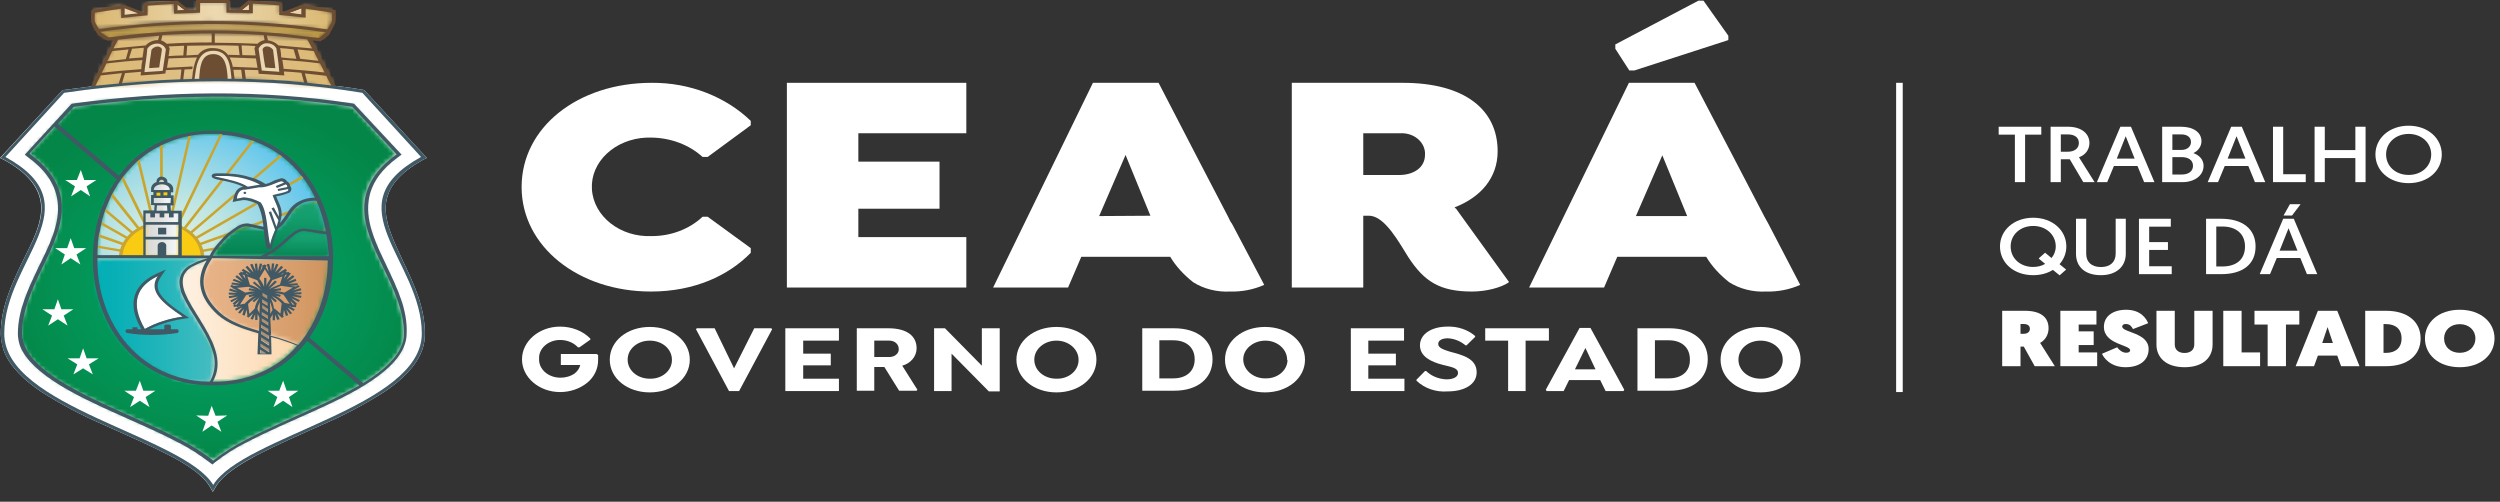 <svg width="578" height="116" viewBox="0 0 578 116" fill="none" xmlns="http://www.w3.org/2000/svg">
<rect x="0" y="0" width="578" height="116" fill="#333333" stroke="none"/>
<g clip-path="url(#clip0_1_1039)">
<path d="M150.678 19.148C133.527 19.148 120.596 29.494 120.596 43.237C120.596 56.981 133.707 67.404 150.498 67.404C160.556 67.404 168.458 63.698 173.576 58.448V57.367L163.609 50.109H162.441C159.388 52.966 155.168 54.587 150.678 54.587C143.405 54.896 137.209 50.032 136.849 43.701C136.49 37.447 142.147 32.119 149.511 31.811H150.678C155.168 31.888 159.388 33.509 162.441 36.289H163.609L173.576 28.954V27.95C167.829 22.391 159.478 19.071 150.678 19.148Z" fill="white"/>
<path d="M181.927 66.478H223.413V54.819H198.449V48.256H217.217V37.37H198.449V30.807H223.413V19.148H181.927V66.478Z" fill="white"/>
<path d="M407.945 50.109L401.39 37.524L391.781 19.148H376.606L353.528 66.478H370.859L373.912 59.374H394.475C395.822 61.613 397.618 63.544 399.773 65.242C402.198 66.787 405.251 67.558 408.304 67.404C411.088 67.481 413.781 66.941 416.206 65.86L408.843 51.731C408.573 51.267 408.304 50.727 407.945 50.109ZM378.222 49.955L384.328 35.903L390.075 49.955H378.222Z" fill="white"/>
<path d="M283.935 50.109L277.38 37.524L267.862 19.148H252.686L229.609 66.478H246.939L249.993 59.374H270.556C271.903 61.613 273.699 63.544 275.854 65.242C278.278 66.787 281.331 67.558 284.384 67.404C287.168 67.481 289.862 66.941 292.287 65.86L284.834 51.731C284.474 51.267 284.205 50.727 283.935 50.109ZM254.123 49.955L260.229 35.825L265.976 49.878L254.123 49.955Z" fill="white"/>
<path d="M336.287 47.947C342.304 45.631 346.255 41.153 346.255 34.976C346.255 25.325 338.622 19.148 324.344 19.148H298.663V66.478H315.185V49.878H316.532C320.214 49.878 323.626 56.363 325.602 59.452C329.283 65.088 332.875 67.404 340.328 67.404C343.651 67.404 347.063 66.478 348.769 65.32L348.859 65.165L336.646 48.256C336.467 48.179 336.377 48.025 336.287 47.947ZM323.716 40.458H315.185V30.807H323.716C326.769 30.652 329.283 32.66 329.463 35.285V35.748C329.463 38.836 326.769 40.381 323.716 40.458Z" fill="white"/>
<path d="M138.286 83.309C138.286 85.24 137.388 87.17 135.772 88.482C134.066 89.872 131.821 90.644 129.486 90.644C124.637 90.644 120.686 87.247 120.686 83.078C120.686 78.908 124.637 75.511 129.486 75.511C132.18 75.511 134.784 76.515 136.49 78.291V78.522L133.976 80.298H133.617C132.629 79.217 131.102 78.6 129.486 78.6C126.792 78.6 124.547 80.53 124.637 82.846V83.001C124.547 85.394 126.792 87.324 129.576 87.324C130.743 87.324 131.91 87.015 132.898 86.32C133.527 85.78 133.976 85.162 134.155 84.39H129.666V81.843H137.927L138.286 82.074V83.309Z" fill="white"/>
<path d="M140.98 83.155C140.98 78.831 145.021 75.588 150.229 75.588C155.437 75.588 159.478 78.831 159.478 83.155C159.478 87.479 155.437 90.722 150.229 90.722C145.021 90.722 140.98 87.479 140.98 83.155ZM155.347 83.155C155.347 80.684 153.103 78.754 150.229 78.754C147.356 78.754 145.111 80.684 145.111 83.155C145.111 85.626 147.356 87.556 150.229 87.556C153.013 87.633 155.258 85.78 155.347 83.387V83.155Z" fill="white"/>
<path d="M178.515 76.129L170.882 90.413H168.547L160.915 76.129L161.094 75.897H165.225L169.715 85.162L174.384 75.897H178.335L178.515 76.129Z" fill="white"/>
<path d="M185.699 78.754V81.765H192.074V84.468H185.699V87.556H193.96V90.413H181.568V75.897H193.96V78.754H185.699Z" fill="white"/>
<path d="M212.099 90.104L211.919 90.335H207.878L204.466 84.854H202.131V90.335H198.09V75.897H205.364C209.674 75.897 211.919 77.673 211.919 80.53C211.919 82.383 210.572 84.004 208.597 84.545L212.099 90.104ZM202.131 82.537H205.454C206.621 82.614 207.699 81.919 207.788 80.916V80.684C207.788 79.603 206.89 78.754 205.633 78.754H202.131V82.537Z" fill="white"/>
<path d="M231.135 75.897V90.49H228.621L220.001 81.765V90.413H215.96V75.897H218.474L227.005 84.545V75.897H231.135Z" fill="white"/>
<path d="M234.997 83.155C234.997 78.831 239.038 75.588 244.246 75.588C249.454 75.588 253.495 78.831 253.495 83.155C253.495 87.479 249.454 90.722 244.246 90.722C239.038 90.722 234.997 87.402 234.997 83.155ZM249.365 83.155C249.365 80.761 247.12 78.754 244.246 78.754C241.463 78.754 239.128 80.684 239.128 83.155C239.128 85.626 241.373 87.556 244.246 87.556C247.03 87.633 249.275 85.78 249.365 83.387V83.155Z" fill="white"/>
<path d="M280.343 83.078C280.343 87.479 276.931 90.335 271.453 90.335H264.09V75.897H271.453C276.931 75.897 280.343 78.754 280.343 83.078ZM276.212 83.078C276.212 80.298 274.237 78.677 271.274 78.677H268.041V87.479H271.274C274.237 87.479 276.212 85.857 276.212 83.078Z" fill="white"/>
<path d="M283.218 83.155C283.218 78.831 287.259 75.588 292.467 75.588C297.675 75.588 301.716 78.831 301.716 83.155C301.716 87.479 297.675 90.722 292.467 90.722C287.259 90.722 283.218 87.479 283.218 83.155ZM297.585 83.155C297.585 80.761 295.34 78.754 292.557 78.754C289.773 78.754 287.438 80.684 287.438 83.078C287.438 85.471 289.683 87.479 292.467 87.479H292.557C295.34 87.556 297.585 85.703 297.675 83.309C297.585 83.232 297.585 83.155 297.585 83.155Z" fill="white"/>
<path d="M316.353 78.754V81.765H322.728V84.468H316.353V87.556H324.704V90.413H312.312V75.897H324.614V78.754H316.353Z" fill="white"/>
<path d="M327.486 88.019V87.788L329.462 85.78H329.731C330.898 86.938 332.604 87.633 334.4 87.71C336.106 87.71 337.094 87.093 337.094 86.243C337.094 85.008 335.478 84.854 333.413 84.313C331.078 83.695 328.294 82.537 328.294 79.835C328.294 77.287 330.898 75.511 334.67 75.511C337.004 75.434 339.339 76.206 341.045 77.673V77.905L339.07 79.835H338.8C337.723 78.908 336.286 78.291 334.759 78.213C333.413 78.213 332.515 78.677 332.515 79.526C332.515 80.453 333.772 80.839 335.209 81.302C338.082 82.074 341.405 82.846 341.405 86.089C341.405 88.946 338.441 90.49 334.759 90.49C331.976 90.722 329.372 89.795 327.486 88.019Z" fill="white"/>
<path d="M352.72 90.413H348.679V78.754H343.381V75.897H358.108V78.754H352.72V90.413Z" fill="white"/>
<path d="M375.528 90.104L375.348 90.413H371.217L369.96 87.865H362.776L361.519 90.413H357.568L357.389 90.104L365.201 75.82H367.715L375.528 90.104ZM368.883 85.394L366.548 80.453L364.123 85.394H368.883Z" fill="white"/>
<path d="M394.833 83.078C394.833 87.479 391.421 90.335 385.943 90.335H378.58V75.897H385.943C391.421 75.897 394.833 78.754 394.833 83.078ZM390.703 83.078C390.703 80.298 388.727 78.677 385.854 78.677H382.621V87.479H385.854C388.817 87.479 390.792 85.857 390.703 83.078Z" fill="white"/>
<path d="M397.796 83.155C397.796 78.831 401.837 75.588 407.045 75.588C412.254 75.588 416.295 78.831 416.295 83.155C416.295 87.479 412.254 90.722 407.045 90.722C401.837 90.722 397.796 87.479 397.796 83.155ZM412.164 83.155C412.164 80.684 409.919 78.754 407.045 78.754C404.172 78.754 401.927 80.684 401.927 83.155C401.927 85.626 404.172 87.556 407.045 87.556C409.829 87.633 412.074 85.78 412.164 83.387V83.155Z" fill="white"/>
<path d="M377.862 16.291L399.592 9.265V8.261L393.845 0.154H392.678L373.462 10.269V11.273L376.694 16.291H377.862Z" fill="white"/>
<path d="M89.257 46.866C89.886 42.388 93.568 39.3 97.878 36.906L98.686 36.52L84.229 20.847L83.959 20.769C82.253 20.461 80.547 20.229 78.841 19.997C73.633 19.38 69.862 18.994 66.629 18.685L63.935 18.53H63.845L63.037 18.453H62.678C60.702 18.376 58.727 18.299 56.751 18.221H55.494C48.221 18.067 41.845 18.299 37.266 18.53C35.649 18.608 25.502 19.457 23.527 19.689H23.257C20.922 19.997 16.163 20.615 14.457 20.847L0 36.52L0.808 36.906C5.118 39.223 8.8 42.388 9.429 46.866C10.057 51.344 7.184 56.44 5.208 60.455C2.604 65.86 0.18 71.188 0.18 77.133C0.18 78.368 0.449 79.68 0.808 80.916C2.245 84.854 5.747 88.019 9.518 90.567C14.008 93.424 18.767 95.972 23.796 98.134C28.914 100.45 34.123 102.689 39.061 105.237C42.384 106.936 46.694 109.483 48.49 112.495L49.208 113.73L49.927 112.495C51.723 109.483 56.123 107.013 59.355 105.237C64.294 102.689 69.502 100.45 74.621 98.134C79.649 95.972 84.409 93.424 88.898 90.567C92.67 88.019 96.172 84.854 97.609 80.916C98.057 79.68 98.237 78.445 98.237 77.133C98.237 71.188 95.812 65.86 93.208 60.455C91.413 56.44 88.629 51.344 89.257 46.866Z" fill="white"/>
<path fill-rule="evenodd" clip-rule="evenodd" d="M66.808 3.011L69.772 3.397V1.853L66.808 3.011Z" fill="#EAD7B1"/>
<path fill-rule="evenodd" clip-rule="evenodd" d="M40.947 1.004V2.471L42.653 2.316L40.947 1.004Z" fill="#EAD7B1"/>
<path fill-rule="evenodd" clip-rule="evenodd" d="M55.943 2.316L57.559 2.394V0.927L55.943 2.316Z" fill="#EAD7B1"/>
<mask id="mask0_1_1039" style="mask-type:luminance" maskUnits="userSpaceOnUse" x="21" y="0" width="56" height="8">
<path d="M46.066 0.232C45.886 0.232 45.706 0.386 45.706 0.541V2.548C43.91 2.548 42.114 2.625 40.318 2.702V0.695C40.318 0.618 40.318 0.541 40.229 0.463C40.139 0.386 40.049 0.386 39.959 0.386C37.984 0.463 35.919 0.618 33.853 0.772C33.674 0.772 33.584 0.927 33.584 1.081V3.088C31.788 3.243 30.172 3.397 28.376 3.629V1.699C28.376 1.621 28.376 1.544 28.286 1.467C28.196 1.39 28.106 1.39 28.016 1.39C26.669 1.544 25.323 1.853 23.976 2.085C23.167 2.239 22.449 2.394 21.641 2.471C21.461 2.471 21.372 2.625 21.372 2.78V5.019L22.359 6.64C22.449 6.717 22.539 6.795 22.629 6.795H22.808C31.249 5.636 39.78 5.019 48.31 4.941C56.931 4.941 65.372 5.791 75.429 7.181H75.519C75.608 7.181 75.698 7.181 75.698 7.103C75.788 7.026 75.788 6.949 75.788 6.872V6.64L76.596 5.327L76.776 5.019V2.78C76.776 2.625 76.686 2.548 76.506 2.471L75.608 2.316C73.902 2.007 72.106 1.699 70.4 1.467C70.31 1.467 70.221 1.467 70.131 1.544C70.041 1.544 70.041 1.621 69.951 1.699V3.552C68.515 3.397 67.168 3.243 65.821 3.166L64.743 3.088V1.158C64.743 1.004 64.653 0.927 64.474 0.849C62.498 0.695 60.433 0.541 58.367 0.463C58.278 0.463 58.188 0.463 58.098 0.541C58.008 0.618 58.008 0.695 58.008 0.772V2.702C56.212 2.625 54.416 2.625 52.621 2.548V0.541C52.621 0.386 52.441 0.232 52.261 0.232H46.066Z" fill="white"/>
</mask>
<g mask="url(#mask0_1_1039)">
<path d="M76.956 0.232H21.372V7.181H76.956V0.232Z" fill="url(#paint0_linear_1_1039)"/>
</g>
<mask id="mask1_1_1039" style="mask-type:luminance" maskUnits="userSpaceOnUse" x="22" y="5" width="54" height="5">
<path d="M22.449 7.103L24.874 9.111C32.865 8.03 40.857 7.412 48.939 7.335C57.2 7.489 65.551 8.03 73.723 9.111L75.339 7.798L75.788 7.103C67.347 5.713 58.727 5.096 50.106 5.096C40.767 5.173 31.608 5.868 22.449 7.103Z" fill="white"/>
</mask>
<g mask="url(#mask1_1_1039)">
<path d="M75.788 5.173H22.449V9.188H75.788V5.173Z" fill="url(#paint1_linear_1_1039)"/>
</g>
<mask id="mask2_1_1039" style="mask-type:luminance" maskUnits="userSpaceOnUse" x="21" y="7" width="57" height="14">
<path d="M26.849 9.034L21.282 20.383C21.282 20.383 35.11 18.994 50.016 18.685C59.266 18.53 68.335 19.148 77.404 20.461C77.314 20.383 71.567 8.956 71.567 8.956C71.567 8.956 61.69 7.875 49.927 7.644H47.412C40.588 7.721 33.763 8.184 26.849 9.034Z" fill="white"/>
</mask>
<g mask="url(#mask2_1_1039)">
<path d="M77.404 7.644H21.372V20.538H77.404V7.644Z" fill="url(#paint2_linear_1_1039)"/>
</g>
<path fill-rule="evenodd" clip-rule="evenodd" d="M53.069 18.53L44.718 18.608C44.808 17.218 44.898 15.905 45.257 14.593C45.617 13.589 46.335 12.662 47.322 12.045C48.221 11.504 49.298 11.427 50.376 11.659C51.363 11.967 52.261 12.585 52.71 13.357C53.339 14.284 53.698 15.287 53.788 16.291C53.878 17.063 53.878 17.835 53.788 18.608L53.069 18.53Z" fill="#EAD7B1"/>
<path fill-rule="evenodd" clip-rule="evenodd" d="M61.69 9.651C60.343 9.728 59.176 10.423 59.266 11.35C59.355 12.276 59.984 16.6 59.984 16.6L65.372 16.909L64.384 10.964C64.384 10.964 63.037 9.574 61.69 9.651Z" fill="#EAD7B1"/>
<mask id="mask3_1_1039" style="mask-type:luminance" maskUnits="userSpaceOnUse" x="4" y="22" width="90" height="85">
<path d="M16.792 24.553L6.555 35.517C10.416 38.296 13.29 41.771 13.918 46.326C14.637 51.731 11.853 57.135 9.518 61.999C7.184 66.864 4.759 71.882 4.759 77.21C4.759 78.059 4.939 78.908 5.208 79.758C7.543 86.243 19.306 91.571 25.861 94.582C31.07 96.975 36.457 99.215 41.486 101.84C44.27 103.152 46.874 104.774 49.208 106.55C51.453 104.774 53.968 103.152 56.661 101.84C61.69 99.215 67.078 96.975 72.286 94.582C79.29 91.416 93.478 85.162 93.478 77.21C93.478 71.882 91.143 66.941 88.808 62.077C86.474 57.212 83.69 51.731 84.319 46.326C84.947 41.771 87.821 38.45 91.682 35.671L81.445 24.553C71.119 23.009 60.702 22.236 50.196 22.236C39.061 22.236 27.837 23.009 16.792 24.553Z" fill="white"/>
</mask>
<g mask="url(#mask3_1_1039)">
<path d="M93.388 22.159H4.759V106.55H93.388V22.159Z" fill="url(#paint3_radial_1_1039)"/>
</g>
<path fill-rule="evenodd" clip-rule="evenodd" d="M18.678 39.3L17.78 41.616H15.086L17.331 43.083L16.433 45.399L18.678 43.932L20.833 45.399L20.025 43.083L22.269 41.616H19.486L18.678 39.3Z" fill="white"/>
<path fill-rule="evenodd" clip-rule="evenodd" d="M16.343 55.05L15.535 57.367H12.751L14.996 58.834L14.188 61.15L16.343 59.683L18.588 61.15L17.69 58.834L19.935 57.367H17.151L16.343 55.05Z" fill="white"/>
<path fill-rule="evenodd" clip-rule="evenodd" d="M13.38 69.18L12.571 71.496H9.788L12.033 72.963L11.135 75.28L13.38 73.812L15.624 75.28L14.726 72.963L16.971 71.496H14.188L13.38 69.18Z" fill="white"/>
<path fill-rule="evenodd" clip-rule="evenodd" d="M48.939 93.81L48.131 96.126L45.347 96.049L47.592 97.516L46.784 99.832L48.939 98.365L51.184 99.832L50.286 97.516L52.531 96.049L49.837 96.126L48.939 93.81Z" fill="white"/>
<path fill-rule="evenodd" clip-rule="evenodd" d="M65.461 88.019L64.563 90.335H61.87L64.115 91.802L63.216 94.119L65.461 92.652L67.617 94.119L66.808 91.802L68.963 90.335H66.27L65.461 88.019Z" fill="white"/>
<path fill-rule="evenodd" clip-rule="evenodd" d="M32.327 88.019L33.135 90.335H35.919L33.673 91.802L34.572 94.119L32.327 92.652L30.082 94.119L30.98 91.802L28.735 90.335H31.429L32.327 88.019Z" fill="white"/>
<path fill-rule="evenodd" clip-rule="evenodd" d="M19.216 80.53L20.025 82.846H22.808L20.563 84.236L21.461 86.552L19.216 85.162L16.971 86.552L17.869 84.236L15.624 82.846H18.408L19.216 80.53Z" fill="white"/>
<mask id="mask4_1_1039" style="mask-type:luminance" maskUnits="userSpaceOnUse" x="22" y="30" width="54" height="31">
<path d="M22.359 60.764H75.968C76.327 46.094 67.347 30.961 49.119 30.961C30.89 30.961 21.91 46.094 22.359 60.764Z" fill="white"/>
</mask>
<g mask="url(#mask4_1_1039)">
<path d="M76.327 30.961H21.91V60.764H76.327V30.961Z" fill="url(#paint4_radial_1_1039)"/>
</g>
<path fill-rule="evenodd" clip-rule="evenodd" d="M22.359 59.297H37.445V59.838H22.269V59.76L22.359 59.297Z" fill="#CAA52E"/>
<path fill-rule="evenodd" clip-rule="evenodd" d="M22.449 56.749L37.445 59.297L37.266 59.838L22.449 57.29V56.749Z" fill="#CAA52E"/>
<path fill-rule="evenodd" clip-rule="evenodd" d="M22.808 54.124L37.535 59.297L37.266 59.838L22.718 54.742C22.718 54.51 22.718 54.279 22.808 54.124Z" fill="#CAA52E"/>
<path fill-rule="evenodd" clip-rule="evenodd" d="M23.347 51.267L37.535 59.297L37.176 59.76L23.257 51.885C23.257 51.653 23.347 51.499 23.347 51.267Z" fill="#CAA52E"/>
<path fill-rule="evenodd" clip-rule="evenodd" d="M24.335 48.179L37.624 59.374L37.176 59.76L24.155 48.797L24.335 48.179Z" fill="#CAA52E"/>
<path fill-rule="evenodd" clip-rule="evenodd" d="M25.951 44.627L37.714 59.452L37.176 59.76L25.592 45.245L25.951 44.627Z" fill="#CAA52E"/>
<path fill-rule="evenodd" clip-rule="evenodd" d="M28.465 40.69L37.714 59.452L37.086 59.683L28.016 41.23C28.196 41.076 28.286 40.921 28.465 40.69Z" fill="#CAA52E"/>
<path fill-rule="evenodd" clip-rule="evenodd" d="M32.237 36.752L37.714 59.529L37.086 59.606L31.698 37.138C31.878 37.061 32.057 36.906 32.237 36.752Z" fill="#CAA52E"/>
<path fill-rule="evenodd" clip-rule="evenodd" d="M37.624 33.355L37.714 59.606H37.086L36.996 33.663L37.624 33.355Z" fill="#CAA52E"/>
<path fill-rule="evenodd" clip-rule="evenodd" d="M44.18 31.347L37.714 59.683L37.086 59.606L43.551 31.502L44.18 31.347Z" fill="#CAA52E"/>
<path fill-rule="evenodd" clip-rule="evenodd" d="M51.453 31.038L37.714 59.76L37.086 59.529L50.825 31.038H51.453Z" fill="#CAA52E"/>
<path fill-rule="evenodd" clip-rule="evenodd" d="M58.817 32.583L37.624 59.76L37.086 59.452L58.188 32.428L58.817 32.583Z" fill="#CAA52E"/>
<path fill-rule="evenodd" clip-rule="evenodd" d="M65.192 36.134L37.535 59.838L37.086 59.452L64.743 35.748C64.923 35.903 65.013 35.98 65.192 36.134Z" fill="#CAA52E"/>
<path fill-rule="evenodd" clip-rule="evenodd" d="M70.131 41.153L37.535 59.838L37.176 59.374L69.862 40.612C69.951 40.844 70.041 40.998 70.131 41.153Z" fill="#CAA52E"/>
<path fill-rule="evenodd" clip-rule="evenodd" d="M73.364 47.021L37.445 59.915L37.176 59.374L73.184 46.48C73.274 46.635 73.364 46.866 73.364 47.021Z" fill="#CAA52E"/>
<path fill-rule="evenodd" clip-rule="evenodd" d="M75.339 53.275L37.445 59.915L37.266 59.374L75.249 52.734L75.339 53.275Z" fill="#CAA52E"/>
<path fill-rule="evenodd" clip-rule="evenodd" d="M75.878 59.606L37.266 59.838V59.297L75.878 59.066V59.606Z" fill="#CAA52E"/>
<path fill-rule="evenodd" clip-rule="evenodd" d="M37.355 51.267C42.743 51.267 47.233 54.973 47.233 59.606H27.478C27.567 54.973 31.967 51.267 37.355 51.267Z" fill="#CAA52E"/>
<path fill-rule="evenodd" clip-rule="evenodd" d="M37.355 51.962C42.294 51.885 46.335 55.205 46.425 59.452H28.286C28.465 55.205 32.506 51.885 37.355 51.962Z" fill="#FACB13"/>
<mask id="mask5_1_1039" style="mask-type:luminance" maskUnits="userSpaceOnUse" x="22" y="59" width="50" height="30">
<path d="M22.269 59.838C22.269 60.919 22.359 61.999 22.449 63.081C28.645 63.235 36.637 62.926 36.816 63.93C36.816 64.084 37.176 64.007 37.445 63.93C37.714 63.852 37.984 63.775 37.804 63.93C34.931 66.632 38.523 71.342 42.025 73.735C53.159 81.147 49.119 85.394 40.049 87.015C42.923 87.942 45.976 88.405 49.029 88.328C59.355 88.328 66.629 83.541 71.029 76.824C64.384 74.507 53.07 73.349 50.376 68.253C49.478 66.555 54.865 63.389 55.674 61.999C57.29 59.374 46.784 59.915 47.143 59.76L22.449 59.683C22.629 59.683 22.539 59.76 22.269 59.838Z" fill="white"/>
</mask>
<g mask="url(#mask5_1_1039)">
<path d="M71.119 59.374H22.359V88.328H71.119V59.374Z" fill="url(#paint5_linear_1_1039)"/>
</g>
<mask id="mask6_1_1039" style="mask-type:luminance" maskUnits="userSpaceOnUse" x="21" y="59" width="29" height="30">
<path d="M22.269 59.683V59.529C20.922 65.86 24.065 75.665 30.71 81.765C36.188 86.784 43.91 88.946 47.053 88.56H47.682C48.041 88.56 48.31 88.637 48.4 88.405C55.315 77.287 30.261 64.779 48.041 59.838C49.298 59.529 47.053 59.374 43.371 59.374C37.266 59.374 27.118 59.683 22.269 59.683Z" fill="white"/>
</mask>
<g mask="url(#mask6_1_1039)">
<path d="M55.404 59.374H20.922V88.946H55.404V59.374Z" fill="url(#paint6_linear_1_1039)"/>
</g>
<mask id="mask7_1_1039" style="mask-type:luminance" maskUnits="userSpaceOnUse" x="48" y="46" width="28" height="14">
<path d="M72.645 46.403C66.359 46.48 66.898 52.812 62.498 53.197C61.421 53.275 58.906 52.58 57.11 52.271C54.686 51.962 49.927 56.904 48.849 59.529H75.878C75.878 55.05 74.98 50.572 73.094 46.326C73.004 46.403 72.825 46.403 72.645 46.403Z" fill="white"/>
</mask>
<g mask="url(#mask7_1_1039)">
<path d="M75.878 46.403H48.849V59.606H75.878V46.403Z" fill="url(#paint7_linear_1_1039)"/>
</g>
<path fill-rule="evenodd" clip-rule="evenodd" d="M33.404 76.129C29.812 69.875 31.698 66.092 36.637 63.698C34.392 67.095 37.714 70.029 42.384 73.195C39.241 73.658 36.188 74.585 33.494 76.052L33.404 76.129Z" fill="white"/>
<mask id="mask8_1_1039" style="mask-type:luminance" maskUnits="userSpaceOnUse" x="46" y="59" width="30" height="21">
<path d="M50.735 72.5C55.135 76.438 63.216 76.978 69.143 79.603C73.633 74.353 75.878 67.25 75.968 60.224V59.992L49.029 59.76C46.514 63.003 45.167 67.481 50.735 72.5Z" fill="white"/>
</mask>
<g mask="url(#mask8_1_1039)">
<path d="M75.878 59.683H45.167V79.603H75.878V59.683Z" fill="url(#paint8_linear_1_1039)"/>
</g>
<mask id="mask9_1_1039" style="mask-type:luminance" maskUnits="userSpaceOnUse" x="61" y="53" width="15" height="7">
<path d="M69.951 53.429C67.706 53.661 66.09 56.827 61.69 59.22H75.968C75.968 57.521 75.788 55.823 75.519 54.201C74.172 54.047 72.017 53.584 70.49 53.429H69.951Z" fill="white"/>
</mask>
<g mask="url(#mask9_1_1039)">
<path d="M75.968 53.429H61.69V59.22H75.968V53.429Z" fill="url(#paint9_linear_1_1039)"/>
</g>
<path d="M39.061 44.164H35.469V45.785H39.061V44.164Z" fill="#FACB13"/>
<path fill-rule="evenodd" clip-rule="evenodd" d="M50.286 40.69C52.621 40.535 54.955 40.767 57.11 41.384C58.817 41.925 59.445 41.925 61.061 43.16L58.727 44.473C56.302 42.157 53.339 41.77 50.286 40.998C48.939 40.612 48.939 40.69 50.286 40.69Z" fill="white"/>
<path fill-rule="evenodd" clip-rule="evenodd" d="M59.984 43.083C61.87 43.237 64.115 41.925 65.013 41.771C65.371 41.693 65.91 42.234 65.641 42.388C65.192 42.62 64.653 42.851 64.115 43.006C64.653 42.774 65.192 42.542 65.821 42.388C66.27 42.465 66.539 43.083 66.359 43.237C66.359 43.237 64.833 43.546 64.384 43.778C65.013 43.546 65.641 43.392 66.359 43.237C66.629 43.237 66.898 43.932 66.539 44.087C65.461 44.705 64.115 44.705 63.037 45.09C63.486 46.48 64.563 48.179 64.474 49.646C64.384 51.962 62.947 54.124 62.498 56.286C62.319 57.135 62.408 57.367 62.229 56.363C61.69 53.584 61.421 48.565 59.894 46.712C59.355 46.326 58.727 46.094 58.008 45.863C57.38 45.708 56.841 45.631 56.212 45.631C55.763 45.708 54.776 45.94 54.327 46.017C54.506 45.322 55.045 43.469 56.572 43.624L59.984 43.083Z" fill="white"/>
<path fill-rule="evenodd" clip-rule="evenodd" d="M60.702 67.636L60.612 68.408L61.78 69.103V68.253L60.702 67.636ZM60.253 80.761V81.534L60.343 81.611H61.511L60.253 80.761ZM60.253 79.294V80.067L62.229 81.379V80.607L60.253 79.294ZM60.343 77.828V78.6L62.319 79.835V79.063L60.343 77.828ZM60.343 76.36L60.253 77.133L62.049 78.291V77.442L60.343 76.36ZM60.433 74.894V75.665L62.139 76.747V75.974L60.433 74.894ZM60.523 73.427V74.199L62.139 75.202V74.353L60.523 73.427ZM60.523 71.96V72.732L61.959 73.658V72.809L60.523 71.96ZM60.612 70.493L60.523 71.265L61.87 72.114V71.265L60.612 70.493ZM60.702 69.025L60.612 69.798L61.87 70.57L61.78 69.72L60.702 69.025Z" fill="#AB9276"/>
<mask id="mask10_1_1039" style="mask-type:luminance" maskUnits="userSpaceOnUse" x="33" y="49" width="9" height="11">
<path d="M33.404 49.028V59.297H41.396L41.306 49.028H33.404Z" fill="white"/>
</mask>
<g mask="url(#mask10_1_1039)">
<path d="M41.306 49.028H33.404V59.297H41.306V49.028Z" fill="url(#paint10_linear_1_1039)"/>
</g>
<mask id="mask11_1_1039" style="mask-type:luminance" maskUnits="userSpaceOnUse" x="35" y="41" width="5" height="8">
<path d="M37.355 41.384C36.906 41.384 36.637 41.925 36.278 42.311C36.008 42.542 35.829 42.774 35.559 43.006V47.175L35.739 47.407L35.649 48.874H39.061L38.971 47.33L39.69 47.175L39.6 45.708L39.51 43.315C39.061 42.929 38.702 42.543 38.343 42.157C37.894 41.771 38.074 41.307 37.355 41.384Z" fill="white"/>
</mask>
<g mask="url(#mask11_1_1039)">
<path d="M39.51 41.307H35.469V48.797H39.51V41.307Z" fill="url(#paint11_linear_1_1039)"/>
</g>
<path d="M38.882 44.241H35.649V45.554H38.882V44.241Z" fill="#FACB13"/>
<path fill-rule="evenodd" clip-rule="evenodd" d="M36.367 9.574C37.714 9.651 38.882 10.346 38.792 11.273C38.702 12.199 38.074 16.523 38.074 16.523L32.686 16.832L33.673 10.887C33.673 10.964 35.02 9.574 36.367 9.574Z" fill="#EAD7B1"/>
<path d="M35.02 11.504C34.841 13.126 34.572 14.129 34.482 15.751C35.38 15.674 36.098 15.674 36.816 15.597C36.996 14.052 37.266 12.894 37.445 11.35C36.996 10.501 35.739 10.578 35.02 11.504Z" fill="#6E4E32"/>
<path d="M63.666 15.751C63.486 14.207 63.306 13.049 63.127 11.504C62.408 10.578 61.151 10.423 60.702 11.35C60.882 12.894 61.061 14.052 61.331 15.597C62.049 15.674 62.678 15.751 63.666 15.751Z" fill="#6E4E32"/>
<path d="M52.621 18.376V17.758C52.441 15.751 52.261 12.508 49.298 12.508C46.335 12.508 46.245 15.828 46.065 17.835V18.299L52.621 18.376Z" fill="#6E4E32"/>
<path d="M49.298 11.736C53.159 11.736 53.249 15.674 53.519 18.144V18.376H54.237V18.221C54.147 17.527 54.057 16.832 53.968 16.137H55.763L56.033 18.221L56.123 18.376H56.841V18.221L56.572 16.137L59.714 16.214L59.804 17.063L61.241 17.141C62.049 17.218 62.857 17.218 63.576 17.295L65.731 17.45L65.641 16.523C66.988 16.6 68.335 16.677 69.682 16.832L70.31 19.071L70.4 19.457H71.119L71.029 18.916L70.49 16.986L75.429 17.527L76.506 19.611L76.596 19.843L76.686 19.997L77.584 20.075V19.92L72.196 9.342L74.082 9.574L76.057 8.107L77.494 5.405C77.674 4.401 77.674 3.32 77.584 2.316C76.506 2.162 70.31 1.081 69.772 1.081L65.192 2.857V0.618L57.47 0.077L54.776 2.239H53.07V0H45.347V2.239L43.731 2.316L41.037 0.154L33.225 0.695V2.857L28.825 1.158C28.286 1.081 22.18 2.162 21.102 2.316C21.102 2.934 20.922 4.941 21.192 5.405C22.988 8.57 21.641 7.412 24.874 9.42L26.4 9.265L21.102 19.92V20.152L21.91 20.075L22 19.92L23.257 17.45L28.196 16.909L27.478 19.225V19.766H28.106L28.376 18.685L28.915 16.909C30.172 16.832 31.339 16.677 32.596 16.6L32.506 17.45L34.572 17.295C35.38 17.218 36.188 17.218 36.906 17.141L38.253 16.986L38.343 16.214C39.51 16.137 40.767 16.137 41.935 16.06L41.755 17.758L41.665 18.53H42.384V18.221L42.653 16.06L44.449 15.982L44.539 15.365L38.612 15.674L38.971 13.512L45.527 13.28C44.898 14.747 44.539 16.291 44.449 17.913L44.27 18.53H44.988V18.221C45.347 15.751 45.527 11.736 49.298 11.736ZM59.535 10.114C56.212 9.96 52.98 9.883 49.657 9.883V7.721C53.429 7.721 57.2 7.875 60.972 8.107L61.151 9.265L60.882 9.342C60.433 9.42 59.894 9.728 59.535 10.114ZM58.906 11.582C58.996 12.045 58.996 12.431 59.086 12.817L56.033 12.74L55.853 10.501C56.931 10.501 58.008 10.578 59.086 10.655L58.996 10.809L58.817 11.195L58.906 11.582ZM63.576 16.523C62.767 16.446 61.959 16.446 61.241 16.368L60.523 16.291L60.433 15.674C60.253 14.284 59.984 12.817 59.804 11.427V11.195L59.894 11.041C60.163 10.578 60.612 10.192 61.241 10.037C62.319 9.883 63.396 10.269 63.845 11.118L63.935 11.273V11.427C64.115 12.817 64.384 14.284 64.474 15.674L64.563 16.6L63.576 16.523ZM64.833 11.427L64.743 11.118C65.821 11.195 66.898 11.273 67.886 11.427L68.515 13.589C67.347 13.512 66.18 13.434 65.013 13.28C65.013 12.585 64.923 12.045 64.833 11.427ZM75.07 16.755H74.98C71.837 16.368 68.694 16.137 65.551 15.905V15.674C65.461 15.056 65.372 14.438 65.282 13.82C68.155 14.052 71.119 14.284 73.992 14.67L75.07 16.755ZM73.633 14.052H73.543L69.412 13.589L68.784 11.427L72.555 11.813L73.633 14.052ZM72.196 11.195H72.106L64.384 10.501C63.755 9.883 62.947 9.42 61.959 9.342L61.69 8.184C64.833 8.416 67.976 8.725 71.029 9.111L72.196 11.195ZM69.682 1.93V3.32C68.784 3.243 67.796 3.088 66.898 2.934L69.682 1.93ZM57.559 1.004V2.316H55.943L57.559 1.004ZM41.037 1.004L42.653 2.316L41.037 2.394V1.004ZM28.825 2.007L31.698 3.088L28.825 3.397V2.007ZM22.898 6.717C21.641 4.633 21.91 5.405 21.91 2.934C23.976 2.625 25.951 2.316 28.016 2.007V4.169C30.082 3.938 32.057 3.706 34.123 3.552V1.312C36.188 1.158 38.163 1.004 40.229 0.927V3.166C42.204 3.088 44.18 3.011 46.245 2.934V0.695H52.351V2.934C54.416 2.934 56.392 3.011 58.457 3.088V0.849C60.523 0.927 62.498 1.081 64.563 1.235V3.474C66.539 3.629 68.604 3.86 70.67 4.092V2.007C72.645 2.316 74.71 2.625 76.776 2.934C76.776 5.482 77.045 4.555 75.698 6.795C66.629 5.482 57.559 4.864 48.49 4.864C39.959 4.941 31.429 5.559 22.898 6.717ZM25.143 8.648C24.335 8.184 23.886 7.875 23.167 7.335C40.408 4.941 58.098 4.941 75.429 7.489L73.723 8.802L64.833 7.721C51.543 6.563 38.253 6.872 25.143 8.648ZM27.298 9.188C30.441 8.802 33.674 8.493 36.816 8.261L36.547 9.265C35.38 9.265 34.392 9.728 33.674 10.501L26.221 11.195L27.298 9.188ZM25.951 11.813L29.723 11.427L29.094 13.666L24.784 14.129L25.951 11.813ZM32.686 15.674V15.982C29.633 16.214 26.58 16.446 23.527 16.832L24.604 14.67C27.388 14.361 30.172 14.052 32.955 13.898C32.776 14.515 32.686 15.133 32.686 15.674ZM33.225 11.427C33.135 12.045 33.045 12.662 32.955 13.28L29.812 13.512L30.531 11.273C31.429 11.195 32.327 11.118 33.225 11.041V11.427ZM38.343 11.504C38.163 12.971 37.894 14.361 37.714 15.751L37.624 16.368L36.816 16.446C36.008 16.523 35.2 16.523 34.482 16.6L33.404 16.677L33.494 15.751C33.674 14.361 33.943 12.894 34.033 11.504V11.35L34.123 11.195C34.661 10.346 35.739 9.96 36.816 10.114C37.355 10.269 37.894 10.578 38.163 11.041L38.253 11.195L38.343 11.504ZM38.523 10.114C38.163 9.728 37.714 9.497 37.266 9.342L37.535 8.107C41.306 7.875 45.167 7.721 48.939 7.721V9.806C45.527 9.806 42.025 9.883 38.523 10.114ZM42.384 12.817C41.217 12.817 40.139 12.894 38.971 12.971C39.061 12.508 39.151 12.045 39.151 11.659L39.241 11.273L39.061 10.809L38.971 10.732C40.139 10.655 41.396 10.655 42.563 10.578L42.384 12.817ZM43.102 12.817L43.282 10.578C47.233 10.501 51.184 10.423 55.135 10.578L55.404 12.74L52.71 12.662C52.89 12.817 52.98 13.049 53.07 13.28L59.176 13.512L59.535 15.674L53.878 15.442V15.674C53.429 13.357 52.441 11.118 49.208 11.118C47.861 11.041 46.514 11.659 45.796 12.662L43.102 12.817Z" fill="#6E4E32"/>
<path d="M38.433 52.657H36.547V54.201H38.433V52.657Z" fill="#405965"/>
<path d="M41.037 76.978C41.306 76.824 41.396 76.515 41.217 76.283C41.217 76.206 41.127 76.206 41.037 76.129H39.51V75.357C39.51 75.202 39.331 75.048 39.151 75.048H38.343C38.163 75.048 37.984 75.202 37.984 75.357V76.129H34.482C36.906 74.971 39.6 74.121 42.294 73.735L43.731 73.504L42.563 72.732C40.498 71.342 36.727 68.871 36.457 66.4C36.367 65.628 36.637 64.856 37.086 64.161L38.343 62.308L36.098 63.312C29.902 66.246 29.812 71.188 32.686 76.129H31.788V75.666H30.62V76.129H29.273C28.915 76.36 28.915 76.669 29.273 76.978C33.135 77.596 37.086 77.596 41.037 76.978ZM36.457 63.852C34.212 67.25 37.445 70.029 42.204 73.195C39.061 73.658 36.098 74.585 33.494 76.052C30.082 70.184 31.518 66.169 36.457 63.852Z" fill="#405965"/>
<path d="M56.661 44.319C56.482 44.319 56.302 44.396 56.302 44.55C56.302 44.705 56.392 44.859 56.572 44.859C56.751 44.859 56.931 44.782 56.931 44.627C56.931 44.473 56.841 44.396 56.661 44.319Z" fill="#405965"/>
<path d="M89.257 46.866C89.886 42.388 93.568 39.3 97.878 36.906L98.686 36.52L84.229 20.847L83.959 20.769C82.253 20.461 80.547 20.229 78.841 19.997C73.633 19.38 69.862 18.994 66.629 18.685L63.935 18.53H63.845L63.037 18.453H62.678C60.702 18.376 58.727 18.299 56.751 18.221H55.404C48.131 18.067 41.755 18.299 37.176 18.53C35.559 18.608 25.412 19.457 23.527 19.689H23.257C20.922 19.997 16.163 20.615 14.457 20.847L0.09 36.52L0.898 36.906C5.208 39.223 8.89 42.388 9.518 46.866C10.147 51.344 7.184 56.44 5.208 60.455C2.604 65.86 0.179 71.188 0.179 77.133C0.179 78.368 0.359 79.68 0.808 80.916C2.245 84.854 5.747 88.019 9.518 90.567C14.008 93.424 18.767 95.972 23.796 98.134C28.914 100.45 34.122 102.689 39.061 105.237C42.384 106.936 46.694 109.483 48.49 112.418L49.208 113.653L49.927 112.418C51.723 109.483 56.123 106.936 59.355 105.237C64.294 102.689 69.502 100.45 74.621 98.134C79.649 95.972 84.409 93.424 88.898 90.567C92.67 88.019 96.172 84.854 97.609 80.916C98.057 79.68 98.237 78.445 98.237 77.133C98.237 71.188 95.812 65.86 93.208 60.455C91.413 56.44 88.629 51.344 89.257 46.866ZM49.298 112.109C42.384 100.759 0.988 94.119 0.988 77.133C0.988 60.146 21.91 47.638 1.257 36.289L14.816 21.464C39.151 17.913 62.139 17.913 83.78 21.464L97.339 36.289C76.686 47.638 97.519 60.146 97.519 77.133C97.519 94.119 56.212 100.836 49.298 112.109Z" fill="#405965"/>
<path fill-rule="evenodd" clip-rule="evenodd" d="M28.825 3.397L31.878 3.088L28.825 1.93V3.397Z" fill="#EAD7B1"/>
<path d="M89.527 61.768C87.282 57.058 84.498 51.653 85.217 46.48C85.755 42.234 88.449 38.914 92.221 36.211L92.849 35.748L81.894 24.012L81.625 23.935C60.163 20.615 38.343 21.001 16.882 23.935L16.523 24.012L5.747 35.748L6.286 36.211C10.057 38.914 12.751 42.234 13.29 46.48C14.008 51.731 11.224 57.058 8.89 61.768C6.555 66.709 4.131 71.728 4.131 77.133C4.131 78.059 4.31 78.986 4.58 79.835C7.004 86.552 18.678 91.88 25.592 95.045C30.8 97.439 36.098 99.601 41.037 102.226C43.731 103.538 46.155 105.16 48.49 106.935L49.119 107.399L49.657 106.935C51.902 105.16 54.416 103.538 57.11 102.226C62.139 99.601 67.437 97.362 72.555 95.045C80.008 91.648 94.017 85.394 94.017 77.133C94.286 71.728 91.862 66.709 89.527 61.768ZM72.376 94.427C67.168 96.821 61.87 99.06 56.841 101.685C54.147 103.075 51.633 104.619 49.298 106.472C46.964 104.619 44.449 103.075 41.755 101.685C36.727 99.06 31.429 96.821 26.221 94.427C19.665 91.416 7.902 86.089 5.567 79.603C5.298 78.754 5.118 77.905 5.118 77.055C5.118 71.728 7.453 66.787 9.788 61.922C12.123 57.058 14.906 51.653 14.188 46.249C13.559 41.77 10.686 38.296 6.825 35.517L12.571 29.262L26.939 41.462C17.869 54.51 20.025 75.511 33.673 84.622C38.163 87.633 43.641 89.177 49.298 89.1C59.176 89.1 66.449 84.931 71.029 78.831L83.061 89.1C79.649 91.03 76.057 92.806 72.376 94.427ZM51.723 31.193H51.992C53.878 31.347 55.853 31.733 57.649 32.274L58.188 32.428H58.278L58.906 32.66L58.996 32.737L59.355 32.891C61.151 33.586 62.767 34.435 64.294 35.517L65.282 36.211L65.641 36.52C67.168 37.756 68.514 39.145 69.682 40.612L69.772 40.69C69.862 40.844 70.041 40.998 70.131 41.153L69.951 40.921L70.131 41.076V41.153C71.208 42.62 72.106 44.087 72.825 45.708H72.645C70.221 45.708 67.976 46.866 66.808 48.642C66.808 48.719 66.449 49.183 66.27 49.491C65.821 50.186 65.282 50.881 64.743 51.576C64.833 51.19 64.923 50.804 65.013 50.418C65.013 50.264 65.013 50.109 65.102 49.878C65.192 49.723 65.102 49.26 65.102 49.26C65.102 47.87 64.294 46.635 63.845 45.399C64.923 45.245 65.91 44.936 66.898 44.55C67.437 44.164 67.527 43.469 67.078 43.006C67.078 42.851 66.988 42.697 66.988 42.62C66.988 42.542 66.808 42.388 66.808 42.311C66.719 42.157 66.539 42.002 66.359 41.925C66.09 41.462 65.551 41.153 64.923 41.23C64.384 41.384 63.935 41.539 63.486 41.693C62.947 41.925 62.498 42.234 61.959 42.388C61.78 42.465 61.6 42.465 61.421 42.542C60.792 42.157 60.074 41.77 59.355 41.462C59.176 41.384 58.906 41.307 58.457 41.153L57.649 40.921C56.212 40.458 54.686 40.226 53.159 40.149C52.621 40.149 52.172 40.072 51.453 40.072H50.645C50.106 40.072 49.029 39.995 48.939 40.612C48.849 41.23 49.837 41.384 50.376 41.539H50.465L51.992 41.848C53.429 42.157 54.865 42.542 56.212 43.16C55.404 43.315 54.776 43.778 54.506 44.395L54.327 44.782C54.147 45.168 54.057 45.554 53.968 45.94L53.788 46.712L54.865 46.48C55.315 46.403 55.853 46.326 56.302 46.249C56.751 46.249 57.29 46.326 57.739 46.48C58.098 46.557 58.457 46.712 58.816 46.866H58.906C59.176 46.944 59.445 47.098 59.625 47.252V47.33C60.163 48.488 60.523 49.646 60.702 50.881V50.958C60.702 51.113 60.792 51.267 60.792 51.499C60.792 51.731 60.882 51.962 60.882 52.117V52.425C60.523 52.348 60.074 52.271 59.804 52.194L59.535 52.117H59.445L57.29 51.653C56.212 51.653 55.135 52.039 54.327 52.734C54.057 52.889 53.788 53.12 53.518 53.275C52.89 53.738 52.261 54.279 51.723 54.819C51.633 54.896 51.543 54.973 51.453 55.128C51.004 55.591 50.645 56.054 50.196 56.517L49.657 57.212C49.478 57.521 49.298 57.753 49.119 57.985C48.849 58.371 48.669 58.679 48.49 59.066H42.025V48.719H39.51L39.421 47.484H40.139V45.168H39.51V44.473H40.049V43.701C40.049 43.006 39.51 42.388 38.702 42.157V41.925C38.702 41.462 38.343 41.076 37.804 40.921C37.714 40.921 37.535 40.844 37.445 40.844H37.176C36.637 40.921 36.188 41.384 36.188 41.848V42.079C35.469 42.311 34.931 42.929 34.931 43.624V44.395H35.469V45.09H34.931V47.407H35.739L35.649 48.642H33.135V58.988H22.539V57.985C22.539 57.444 22.629 57.29 22.629 56.595V56.054C22.718 55.128 22.808 54.279 23.078 53.429C23.078 53.275 23.167 53.043 23.167 52.889C23.347 52.039 23.527 51.422 23.616 50.804C23.706 50.495 23.796 50.264 23.886 49.955V49.878C23.976 49.569 24.065 49.26 24.245 48.797C24.424 48.333 24.604 47.87 24.784 47.407C24.874 47.098 25.053 46.789 25.233 46.403V46.326C25.502 45.631 25.861 44.936 26.221 44.319L26.31 44.164C26.849 43.16 27.478 42.157 28.196 41.23C28.735 40.458 29.363 39.763 29.992 39.068L30.351 38.682L30.441 38.605C31.07 37.833 31.878 37.138 32.686 36.52L32.776 36.443C33.853 35.517 35.11 34.744 36.367 34.05H36.457C36.906 33.741 37.445 33.509 37.984 33.277C38.074 33.2 38.253 33.123 38.343 33.123C39.69 32.505 41.127 32.042 42.653 31.656H42.743C43.371 31.502 44 31.347 44.629 31.27C46.245 31.038 47.861 30.884 49.478 30.884H50.825L51.184 30.961C51.184 31.116 51.453 31.116 51.723 31.193ZM22.539 59.683H48.041C47.233 59.915 46.514 60.146 45.706 60.455L45.527 60.532L44.898 60.841C44.718 60.919 44.449 61.073 44.27 61.15C42.563 61.922 41.486 63.544 41.486 65.165C41.486 65.937 41.665 66.632 41.845 67.404L41.935 67.636C42.025 67.867 42.114 68.176 42.294 68.485C42.743 69.412 43.192 70.261 43.731 71.188L44.898 73.04C46.604 75.82 48.49 78.677 49.298 81.688C49.837 83.464 49.747 85.394 49.029 87.17C48.939 87.401 48.849 87.556 48.759 87.787C48.669 88.019 48.58 88.096 48.49 88.251C47.861 88.251 47.143 88.174 46.514 88.174C42.923 87.865 39.51 86.861 36.457 85.24C26.58 79.912 22.269 69.103 22.539 59.683ZM35.829 50.264V49.337H36.906V50.264H37.984V49.337H39.061V50.264H40.139V49.337H41.216V51.344H33.673V49.337H34.751V50.264H35.829ZM37.445 42.62C38.433 42.62 39.241 43.16 39.241 43.778V43.932H35.559V43.778C35.649 43.083 36.457 42.62 37.445 42.62ZM36.816 42.002C36.816 41.77 37.086 41.539 37.355 41.539C37.624 41.539 37.894 41.77 37.894 42.002V42.079H37.355C37.176 42.079 36.996 42.079 36.816 42.157V42.002ZM38.702 44.473V45.168H37.804V44.473H38.702ZM37.086 45.245H36.188V44.55H37.086V45.245ZM39.421 46.944H35.559V45.785H39.51L39.421 46.944ZM38.702 48.719H36.188L36.278 47.484H38.612L38.702 48.719ZM41.216 54.742H33.673V51.962H41.306L41.216 54.742ZM41.216 55.359V58.988H38.433V56.981C38.523 56.517 38.163 56.054 37.624 55.977C37.086 55.9 36.547 56.209 36.457 56.672V58.988H33.673V55.359H41.216ZM49.208 88.251C51.543 84.081 49.747 79.835 47.412 75.82C46.065 73.504 44.539 71.265 43.461 69.18C42.743 67.79 42.025 66.014 42.294 64.47C42.474 63.312 43.282 62.308 44.359 61.691C45.257 61.227 46.245 60.764 47.233 60.455L47.322 60.378L47.772 60.224C45.078 64.625 46.065 68.871 50.286 72.732C52.71 74.894 56.123 76.052 59.714 77.055L59.535 81.919H62.767V81.456C62.767 80.298 62.678 79.063 62.678 77.905C64.743 78.445 66.808 79.14 68.694 79.912C64.204 85.317 56.931 88.405 49.208 88.251ZM62.588 68.948L63.666 69.875L64.025 69.566L62.857 68.485C63.755 68.871 64.474 69.412 65.102 70.106V70.415L64.833 72.5L63.576 71.419L63.396 71.342L63.306 71.188C63.216 70.415 62.947 69.643 62.588 68.948ZM63.037 71.573L62.498 72.577C62.498 71.651 62.408 70.724 62.408 69.798C62.678 70.338 62.767 70.879 62.947 71.496L63.037 71.573ZM63.666 68.331L64.743 68.639L64.923 68.176L63.576 67.79C64.204 67.79 64.833 67.945 65.461 68.099L65.641 68.253L66.988 70.261L65.821 70.029C65.192 69.334 64.474 68.794 63.666 68.331ZM65.821 67.636H65.641C64.923 67.404 64.204 67.327 63.486 67.327L65.013 67.095L64.923 66.632L63.127 66.864L64.923 66.092H65.102L67.706 66.478L65.821 67.636ZM65.461 63.312L64.833 63.544L65.551 63.08L65.461 63.312ZM65.282 63.93L64.743 65.706V65.783H64.653C63.845 66.092 63.037 66.4 62.229 66.864L64.025 65.165L63.576 64.856L62.049 66.4C62.319 65.86 62.588 65.32 62.947 64.779L63.037 64.702H63.127L65.282 63.93ZM60.253 80.144V79.449L62.229 80.684V81.456L60.253 80.144ZM61.51 81.688H60.253L60.163 81.611V80.839L61.51 81.688ZM61.87 69.952V70.724L60.612 69.952V69.18L61.87 69.952ZM60.702 68.408V67.713L61.78 68.331V69.103L60.702 68.408ZM61.959 71.419V72.191L60.612 71.265V70.493L61.959 71.419ZM61.959 72.963V73.735L60.523 72.809V72.114L61.959 72.963ZM62.049 74.507V75.279L60.523 74.276V73.581L62.049 74.507ZM62.049 76.052V76.824L60.343 75.743V75.048L62.049 76.052ZM62.139 77.596V78.368L60.343 77.21V76.515L62.139 77.596ZM62.229 79.14V79.912L60.343 78.677V77.982L62.229 79.14ZM62.408 64.625C62.049 65.088 61.78 65.551 61.6 66.092V64.239H61.061V66.323C60.792 65.628 60.433 65.011 59.984 64.47V64.316L61.241 62.231L62.498 64.316V64.393L62.408 64.625ZM60.343 66.4L58.816 65.088L58.457 65.397L60.523 67.172C59.714 66.632 58.816 66.169 57.829 65.86L57.739 65.783L57.2 63.93L59.266 64.702L59.445 64.779L59.535 64.856C59.804 65.32 60.074 65.86 60.343 66.4ZM56.931 63.312L56.841 63.08L57.559 63.544L56.931 63.312ZM57.2 66.323H57.559L59.176 66.941L57.649 66.632L57.47 67.095L58.996 67.327C58.278 67.327 57.559 67.481 56.841 67.636H56.661L54.776 66.555L57.2 66.323ZM56.841 68.331L57.02 68.176C57.649 68.022 58.278 67.945 58.906 67.867L57.47 68.253L57.649 68.717L58.816 68.408C58.008 68.871 57.38 69.412 56.751 70.029L56.661 70.106V70.184L55.494 70.415L56.841 68.331ZM57.38 70.261C57.919 69.643 58.637 69.103 59.355 68.717L58.367 69.566L58.727 69.875L59.984 68.794C59.445 69.566 59.086 70.415 58.906 71.265V71.342L58.816 71.419L57.649 72.577L57.38 70.493V70.261ZM59.535 71.265C59.625 70.801 59.804 70.338 60.074 69.875L59.984 72.423L59.535 71.496V71.265ZM62.678 77.364C62.588 76.129 62.588 74.894 62.498 73.658L63.037 72.654V74.044H63.576V72.732L64.114 73.967L64.653 73.812L64.114 72.5L65.192 73.504L65.641 73.195L65.461 73.04L65.641 71.651L66.09 73.04L66.629 72.886L66.18 71.573L67.078 72.654L67.527 72.423L66.449 71.11L67.886 71.882L68.155 71.496L66.808 70.801L67.257 70.879L67.437 71.11L67.796 70.956L68.425 71.033L68.514 70.57H68.335L68.694 70.261L67.347 68.948L69.053 69.798L69.323 69.412L67.527 68.485L69.592 68.871L69.682 68.408L67.976 68.099L69.682 68.022V67.558L67.796 67.636L69.682 67.095L69.502 66.632L67.706 67.172L68.604 66.632L69.323 66.246L68.963 65.937L68.425 66.246L67.078 66.092L68.874 65.937L68.784 65.474L66.719 65.628L68.514 64.933L68.335 64.47L66.539 65.165L68.065 64.007L67.706 63.621L66.18 64.702L67.257 63.235L66.808 63.003L66.719 62.849L66.18 63.003L66.27 62.772H66L66.359 62.54L66 62.154L64.204 63.235L65.461 61.768L65.013 61.459L63.576 63.003L64.384 61.15L63.845 60.996L63.216 62.54L63.396 60.919H62.857L62.678 62.694L62.229 60.996L61.69 61.073L62.139 62.849L61.421 61.768L61.69 61.382L61.151 61.15L61.061 61.227L60.523 61.459L60.702 61.768L60.163 62.772L60.612 60.996L60.074 60.919L59.625 62.694L59.445 60.919L58.906 60.996L59.086 62.617L58.367 60.996L57.829 61.15L58.637 63.003L57.2 61.459L56.751 61.768L58.008 63.235L56.212 62.154L55.853 62.54L56.302 62.849L56.033 62.926L56.123 63.08L55.673 62.772L55.584 63.003L55.135 63.235L56.212 64.702L54.776 63.621L54.416 64.007L55.943 65.165L54.057 64.47L53.788 64.856L55.584 65.551L53.608 65.32L53.518 65.783L55.315 65.937L54.057 66.092L53.518 65.86L53.249 66.246L53.788 66.555V66.709H53.968L54.955 67.25L53.159 66.709L52.98 67.172L54.865 67.713L52.89 67.636V68.099L54.596 68.176L52.89 68.485L52.98 68.948L55.045 68.562L53.249 69.489L53.518 69.875L55.135 68.948L53.788 70.184L54.147 70.493H53.968L54.057 70.956L54.686 70.879L55.045 71.033L55.225 70.801L55.673 70.724L54.327 71.419L54.596 71.805L56.033 71.033L55.045 72.268L55.494 72.5L56.392 71.419L56.033 72.809L56.572 72.963L57.02 71.573L57.2 72.963L57.02 73.118L57.47 73.427L58.547 72.423L57.919 73.735L58.457 73.89L58.996 72.654V73.967H59.535V72.577L59.984 73.427L59.894 76.515C56.482 75.511 53.249 74.43 50.914 72.346C45.706 67.636 46.604 63.389 48.759 60.146L49.029 59.683H50.286L75.788 60.224C75.788 67.327 73.453 74.507 68.963 79.758C66.898 78.908 64.743 78.136 62.498 77.596M67.078 69.489L68.155 70.493L67.617 70.415L67.078 69.489ZM65.641 64.47L65.91 63.621L66.359 63.466L65.641 64.47ZM56.751 64.47L56.033 63.466L56.572 63.621L56.751 64.47ZM55.404 69.489L54.776 70.415L54.237 70.493L55.404 69.489ZM75.968 59.22H61.69C66.449 56.672 67.886 53.197 70.49 53.429C71.927 53.584 74.082 54.047 75.429 54.201C75.788 55.823 75.878 57.521 75.968 59.22ZM75.07 53.506C74.351 53.429 73.723 53.275 73.004 53.197C72.286 53.12 71.388 52.966 70.58 52.889C70.31 52.812 69.951 52.812 69.682 52.889C68.245 53.12 66.988 54.356 66 55.205C64.653 56.517 63.037 57.753 61.331 58.679L60.253 59.22L49.208 59.143C50.645 56.44 54.955 52.039 57.2 52.348C58.278 52.503 59.804 52.889 60.972 53.12C61.061 54.201 61.241 55.359 61.421 56.44C61.51 56.826 61.51 57.598 62.229 57.598C63.037 57.598 62.947 56.826 63.037 56.363C63.396 55.128 63.845 53.97 64.294 52.812C67.078 51.267 67.168 46.48 72.645 46.403H73.184C74.172 48.719 74.89 51.113 75.339 53.506H75.07ZM56.661 43.855L59.894 43.315C61.78 43.469 64.025 42.079 65.013 41.925C65.282 41.925 65.551 42.079 65.641 42.234L63.755 43.006L64.025 43.469L66.09 42.62C66.359 42.774 66.449 43.006 66.449 43.237L64.204 43.701L64.294 44.164L66.629 43.701C66.719 43.855 66.629 44.087 66.539 44.164C65.461 44.704 64.114 44.782 63.037 45.168C63.486 46.557 64.563 48.256 64.474 49.646V50.109L63.306 47.947L62.767 48.179L64.384 50.958C64.294 51.499 64.114 51.962 63.935 52.503L62.678 48.874L62.139 49.028L63.666 53.275C63.216 54.279 62.857 55.282 62.588 56.286C62.408 57.135 62.588 57.29 62.408 56.363C61.78 53.584 61.78 48.642 60.253 46.789C59.625 46.48 58.906 46.172 58.188 45.94C57.649 45.785 57.02 45.708 56.392 45.631C55.943 45.708 55.225 45.863 54.776 45.94C54.776 45.245 55.225 43.701 56.661 43.855ZM50.555 40.998C49.298 40.69 49.298 40.69 50.645 40.69C52.98 40.612 55.225 40.844 57.38 41.539C58.367 41.848 59.266 42.234 60.163 42.697H59.984L57.29 43.16C55.225 41.925 52.89 41.539 50.555 40.998ZM83.959 88.56L71.567 78.059C80.727 64.933 78.392 43.701 64.563 34.59C60.163 31.656 54.776 30.112 49.208 30.189C39.331 30.189 32.057 34.435 27.478 40.612L13.38 28.645L17.061 24.707C38.433 21.773 60.163 21.387 81.445 24.707L91.682 35.671C87.821 38.45 84.947 41.925 84.319 46.403C83.6 51.808 86.384 57.212 88.719 62.077C91.053 66.941 93.388 71.882 93.388 77.21C93.388 81.534 89.078 85.471 83.959 88.56Z" fill="#405965"/>
<path d="M439.912 19.148H438.386V90.644H439.912V19.148Z" fill="white"/>
<path d="M465.842 42.107H468.202V31.129H471.947V29.301H462.097V31.129H465.842V42.107Z" fill="white"/>
<path d="M474.1 42.107H476.46V36.819H478.525L481.654 42.107H484.27L480.655 36.362C482.164 35.831 483.078 34.55 483.078 33.068C483.078 30.927 481.292 29.301 478.099 29.301H474.1V42.107ZM476.46 35.081V31.074H478.057C479.782 31.074 480.634 31.879 480.634 33.068C480.634 34.367 479.547 35.081 478.057 35.081H476.46Z" fill="white"/>
<path d="M494.188 38.375L495.72 42.107H498.104L492.677 29.301H490.23L484.803 42.107H487.186L488.74 38.375H494.188ZM493.528 36.675H489.4L491.464 31.497L493.528 36.675Z" fill="white"/>
<path d="M499.892 42.107H504.637C507.298 42.107 509.466 40.627 509.466 38.339C509.466 36.966 508.573 35.923 507.107 35.393C508.233 34.864 508.977 33.857 508.977 32.63C508.977 30.653 507.17 29.301 504.275 29.301H499.892V42.107ZM502.252 34.663V31.074H504.339C505.702 31.074 506.553 31.751 506.553 32.831C506.553 33.93 505.638 34.663 504.36 34.663H502.252ZM502.252 40.353V36.325H504.403C505.872 36.325 507.022 36.966 507.022 38.339C507.022 39.676 505.893 40.353 504.403 40.353H502.252Z" fill="white"/>
<path d="M519.81 38.375L521.342 42.107H523.726L518.299 29.301H515.852L510.425 42.107H512.808L514.362 38.375H519.81ZM519.15 36.675H515.022L517.086 31.497L519.15 36.675Z" fill="white"/>
<path d="M525.515 42.107H533.088V40.28H527.874V29.301H525.515V42.107Z" fill="white"/>
<path d="M535.133 42.107H537.492V36.545H544.56V42.107H546.92V29.301H544.56V34.699H537.492V29.301H535.133V42.107Z" fill="white"/>
<path d="M549.199 35.704C549.199 39.493 552.41 42.345 556.859 42.345C561.329 42.345 564.54 39.475 564.54 35.704C564.54 31.971 561.329 29.063 556.88 29.063C552.431 29.063 549.199 31.952 549.199 35.704ZM551.665 35.704C551.665 32.995 553.879 30.964 556.88 30.964C559.86 30.964 562.095 32.995 562.095 35.704C562.095 38.45 559.86 40.445 556.88 40.445C553.879 40.445 551.665 38.45 551.665 35.704Z" fill="white"/>
<path d="M462.396 56.981C462.396 60.77 465.607 63.622 470.056 63.622C471.801 63.622 473.398 63.184 474.632 62.398L476.185 63.659L477.694 62.323L476.163 61.079C477.141 59.981 477.737 58.554 477.737 56.98C477.737 53.247 474.526 50.34 470.077 50.34C465.628 50.34 462.396 53.229 462.396 56.98V56.981ZM464.862 56.98C464.862 54.272 467.075 52.241 470.077 52.241C473.057 52.241 475.292 54.272 475.292 56.98C475.292 58.023 474.909 58.938 474.313 59.652L472.823 58.426L471.333 59.761L472.844 61.006C472.078 61.465 471.12 61.721 470.077 61.721C467.075 61.721 464.862 59.727 464.862 56.981V56.98Z" fill="white"/>
<path d="M485.738 63.622C489.356 63.622 491.483 61.575 491.483 58.666V50.578H489.144V58.647C489.144 60.532 487.931 61.74 485.738 61.74C483.523 61.74 482.332 60.55 482.332 58.666V50.578H479.972V58.684C479.972 61.648 482.013 63.622 485.738 63.622Z" fill="white"/>
<path d="M494.528 63.384H502.102V61.557H496.888V57.785H501.229V55.976H496.888V52.406H501.889V50.578H494.528V63.384Z" fill="white"/>
<path d="M510.043 63.384H513.552C518.47 63.384 521.489 61.154 521.489 56.981C521.489 52.973 518.534 50.578 513.552 50.578H510.043V63.384ZM512.403 61.612V52.369H513.786C516.98 52.369 519.045 54.035 519.045 56.981C519.045 60.038 516.98 61.612 513.786 61.612H512.403Z" fill="white"/>
<path d="M531.833 59.652L533.366 63.384H535.749L530.322 50.578H527.875L522.448 63.384H524.832L526.385 59.652H531.833ZM531.174 57.952H527.045L529.11 52.774L531.174 57.952ZM527.96 49.825H529.918L531.897 47.211H529.429L527.96 49.825Z" fill="white"/>
<path d="M462.906 84.661H467.139V80.141H467.906L470.418 84.661H475.076L471.673 79.281C472.949 78.586 473.629 77.269 473.629 75.896C473.629 73.391 471.864 71.855 468.162 71.855H462.906V84.661ZM467.139 77.177V74.908H467.842C468.801 74.908 469.312 75.311 469.312 76.025C469.312 76.683 468.801 77.177 467.842 77.177H467.139Z" fill="white"/>
<path d="M476.357 84.661H484.866V81.48H480.589V79.776H484.057V76.612H480.589V75.036H484.696V71.855H476.357V84.661Z" fill="white"/>
<path d="M485.975 81.79C486.358 82.686 487.91 84.899 491.421 84.899C494.869 84.899 496.761 83.162 496.761 80.711C496.761 76.849 490.654 76.922 490.654 75.494C490.654 75.146 490.952 74.908 491.464 74.908C492.487 74.908 492.848 75.549 493.146 76.08L496.655 74.725C496.251 73.72 494.996 71.617 491.57 71.617C488.485 71.617 486.422 73.135 486.422 75.567C486.422 79.649 492.487 79.686 492.487 80.985C492.487 81.315 492.21 81.553 491.549 81.553C490.782 81.553 489.931 80.967 489.505 80.29L485.975 81.79Z" fill="white"/>
<path d="M505.063 84.899C509.255 84.899 511.552 82.741 511.552 79.65V71.855H507.319V79.668C507.319 80.857 506.446 81.608 505.063 81.608C503.679 81.608 502.806 80.857 502.806 79.668V71.855H498.573V79.65C498.573 82.741 500.87 84.899 505.063 84.899Z" fill="white"/>
<path d="M514.023 84.661H522.533V81.48H518.256V71.855H514.023V84.661Z" fill="white"/>
<path d="M524.28 84.661H528.512V75.036H531.598V71.855H521.236V75.036H524.28V84.661Z" fill="white"/>
<path d="M540.368 82.209L541.261 84.661H545.517L540.368 71.855H535.899L530.749 84.661H535.005L535.899 82.209H540.368ZM539.367 79.302H536.899L538.133 75.624L539.367 79.302Z" fill="white"/>
<path d="M546.837 84.661H551.687C556.519 84.661 559.646 82.211 559.646 78.258C559.646 74.25 556.477 71.855 551.687 71.855H546.837V84.661ZM551.069 81.589V74.927H551.602C553.774 74.927 555.243 76.007 555.243 78.258C555.243 80.473 553.774 81.589 551.602 81.589H551.069Z" fill="white"/>
<path d="M568.692 84.899C573.609 84.899 576.735 81.992 576.735 78.24C576.735 74.543 573.609 71.617 568.692 71.617C563.776 71.617 560.649 74.543 560.649 78.24C560.649 81.992 563.776 84.899 568.692 84.899ZM568.692 74.945C570.864 74.945 572.311 76.373 572.311 78.24C572.311 80.162 570.864 81.571 568.692 81.571C566.521 81.571 565.073 80.162 565.073 78.24C565.073 76.373 566.521 74.945 568.692 74.945Z" fill="white"/>
</g>
<defs>
<linearGradient id="paint0_linear_1_1039" x1="19.127" y1="3.722" x2="79.125" y2="3.722" gradientUnits="userSpaceOnUse">
<stop stop-color="#D8B56D"/>
<stop offset="0.51" stop-color="#EDD9B1"/>
<stop offset="0.53" stop-color="#ECD8AF"/>
<stop offset="1" stop-color="#D8B56B"/>
</linearGradient>
<linearGradient id="paint1_linear_1_1039" x1="22.448" y1="7.154" x2="76.565" y2="7.154" gradientUnits="userSpaceOnUse">
<stop stop-color="#B79644"/>
<stop offset="0.51" stop-color="#C7A865"/>
<stop offset="1" stop-color="#B89642"/>
</linearGradient>
<linearGradient id="paint2_linear_1_1039" x1="21.032" y1="14.049" x2="77.997" y2="14.049" gradientUnits="userSpaceOnUse">
<stop stop-color="#DBB872"/>
<stop offset="0.51" stop-color="#E0C28B"/>
<stop offset="1" stop-color="#DBB872"/>
</linearGradient>
<radialGradient id="paint3_radial_1_1039" cx="0" cy="0" r="1" gradientUnits="userSpaceOnUse" gradientTransform="translate(49.543 65.514) scale(50.467 42.789)">
<stop stop-color="#01A668"/>
<stop offset="0.39" stop-color="#029D5F"/>
<stop offset="1" stop-color="#038647"/>
</radialGradient>
<radialGradient id="paint4_radial_1_1039" cx="0" cy="0" r="1" gradientUnits="userSpaceOnUse" gradientTransform="translate(39.502 57.093) scale(36.431 30.877)">
<stop stop-color="#E0F0E0"/>
<stop offset="0.14" stop-color="#D7EDE1"/>
<stop offset="0.37" stop-color="#BEE5E3"/>
<stop offset="0.65" stop-color="#96D7E7"/>
<stop offset="0.99" stop-color="#5EC5ED"/>
<stop offset="1" stop-color="#5CC4ED"/>
</radialGradient>
<linearGradient id="paint5_linear_1_1039" x1="19.446" y1="73.901" x2="71.762" y2="73.901" gradientUnits="userSpaceOnUse">
<stop stop-color="white"/>
<stop offset="0.18" stop-color="#FFFBF6"/>
<stop offset="0.48" stop-color="#FEEFDD"/>
<stop offset="0.86" stop-color="#FCDBB5"/>
<stop offset="1" stop-color="#FBD3A4"/>
</linearGradient>
<linearGradient id="paint6_linear_1_1039" x1="21.034" y1="74.152" x2="56.362" y2="74.152" gradientUnits="userSpaceOnUse">
<stop stop-color="#00AEB4"/>
<stop offset="0.18" stop-color="#09B0B6"/>
<stop offset="0.47" stop-color="#22B5BA"/>
<stop offset="0.84" stop-color="#4ABEC2"/>
<stop offset="1" stop-color="#5EC2C6"/>
</linearGradient>
<linearGradient id="paint7_linear_1_1039" x1="62.39" y1="45.564" x2="62.39" y2="59.626" gradientUnits="userSpaceOnUse">
<stop stop-color="#19A576"/>
<stop offset="0.33" stop-color="#149D6D"/>
<stop offset="0.87" stop-color="#068654"/>
<stop offset="1" stop-color="#027F4D"/>
</linearGradient>
<linearGradient id="paint8_linear_1_1039" x1="43.762" y1="69.636" x2="75.772" y2="69.636" gradientUnits="userSpaceOnUse">
<stop stop-color="#E9B68B"/>
<stop offset="0.3" stop-color="#E4AF82"/>
<stop offset="0.8" stop-color="#D69C69"/>
<stop offset="1" stop-color="#CF935D"/>
</linearGradient>
<linearGradient id="paint9_linear_1_1039" x1="68.775" y1="53.583" x2="68.775" y2="59.896" gradientUnits="userSpaceOnUse">
<stop stop-color="#19A576"/>
<stop offset="0.33" stop-color="#149D6D"/>
<stop offset="0.87" stop-color="#068654"/>
<stop offset="1" stop-color="#027F4D"/>
</linearGradient>
<linearGradient id="paint10_linear_1_1039" x1="34.339" y1="54.132" x2="42.277" y2="54.132" gradientUnits="userSpaceOnUse">
<stop stop-color="#DBDAD9"/>
<stop offset="0.35" stop-color="#E2E2E2"/>
<stop offset="0.92" stop-color="#F7F9FB"/>
<stop offset="1" stop-color="#FAFDFF"/>
</linearGradient>
<linearGradient id="paint11_linear_1_1039" x1="35.641" y1="45.098" x2="39.677" y2="45.098" gradientUnits="userSpaceOnUse">
<stop stop-color="#DBDAD9"/>
<stop offset="0.35" stop-color="#E2E2E2"/>
<stop offset="0.92" stop-color="#F7F9FB"/>
<stop offset="1" stop-color="#FAFDFF"/>
</linearGradient>
<clipPath id="clip0_1_1039">
<rect width="578" height="116" fill="white"/>
</clipPath>
</defs>
</svg>
